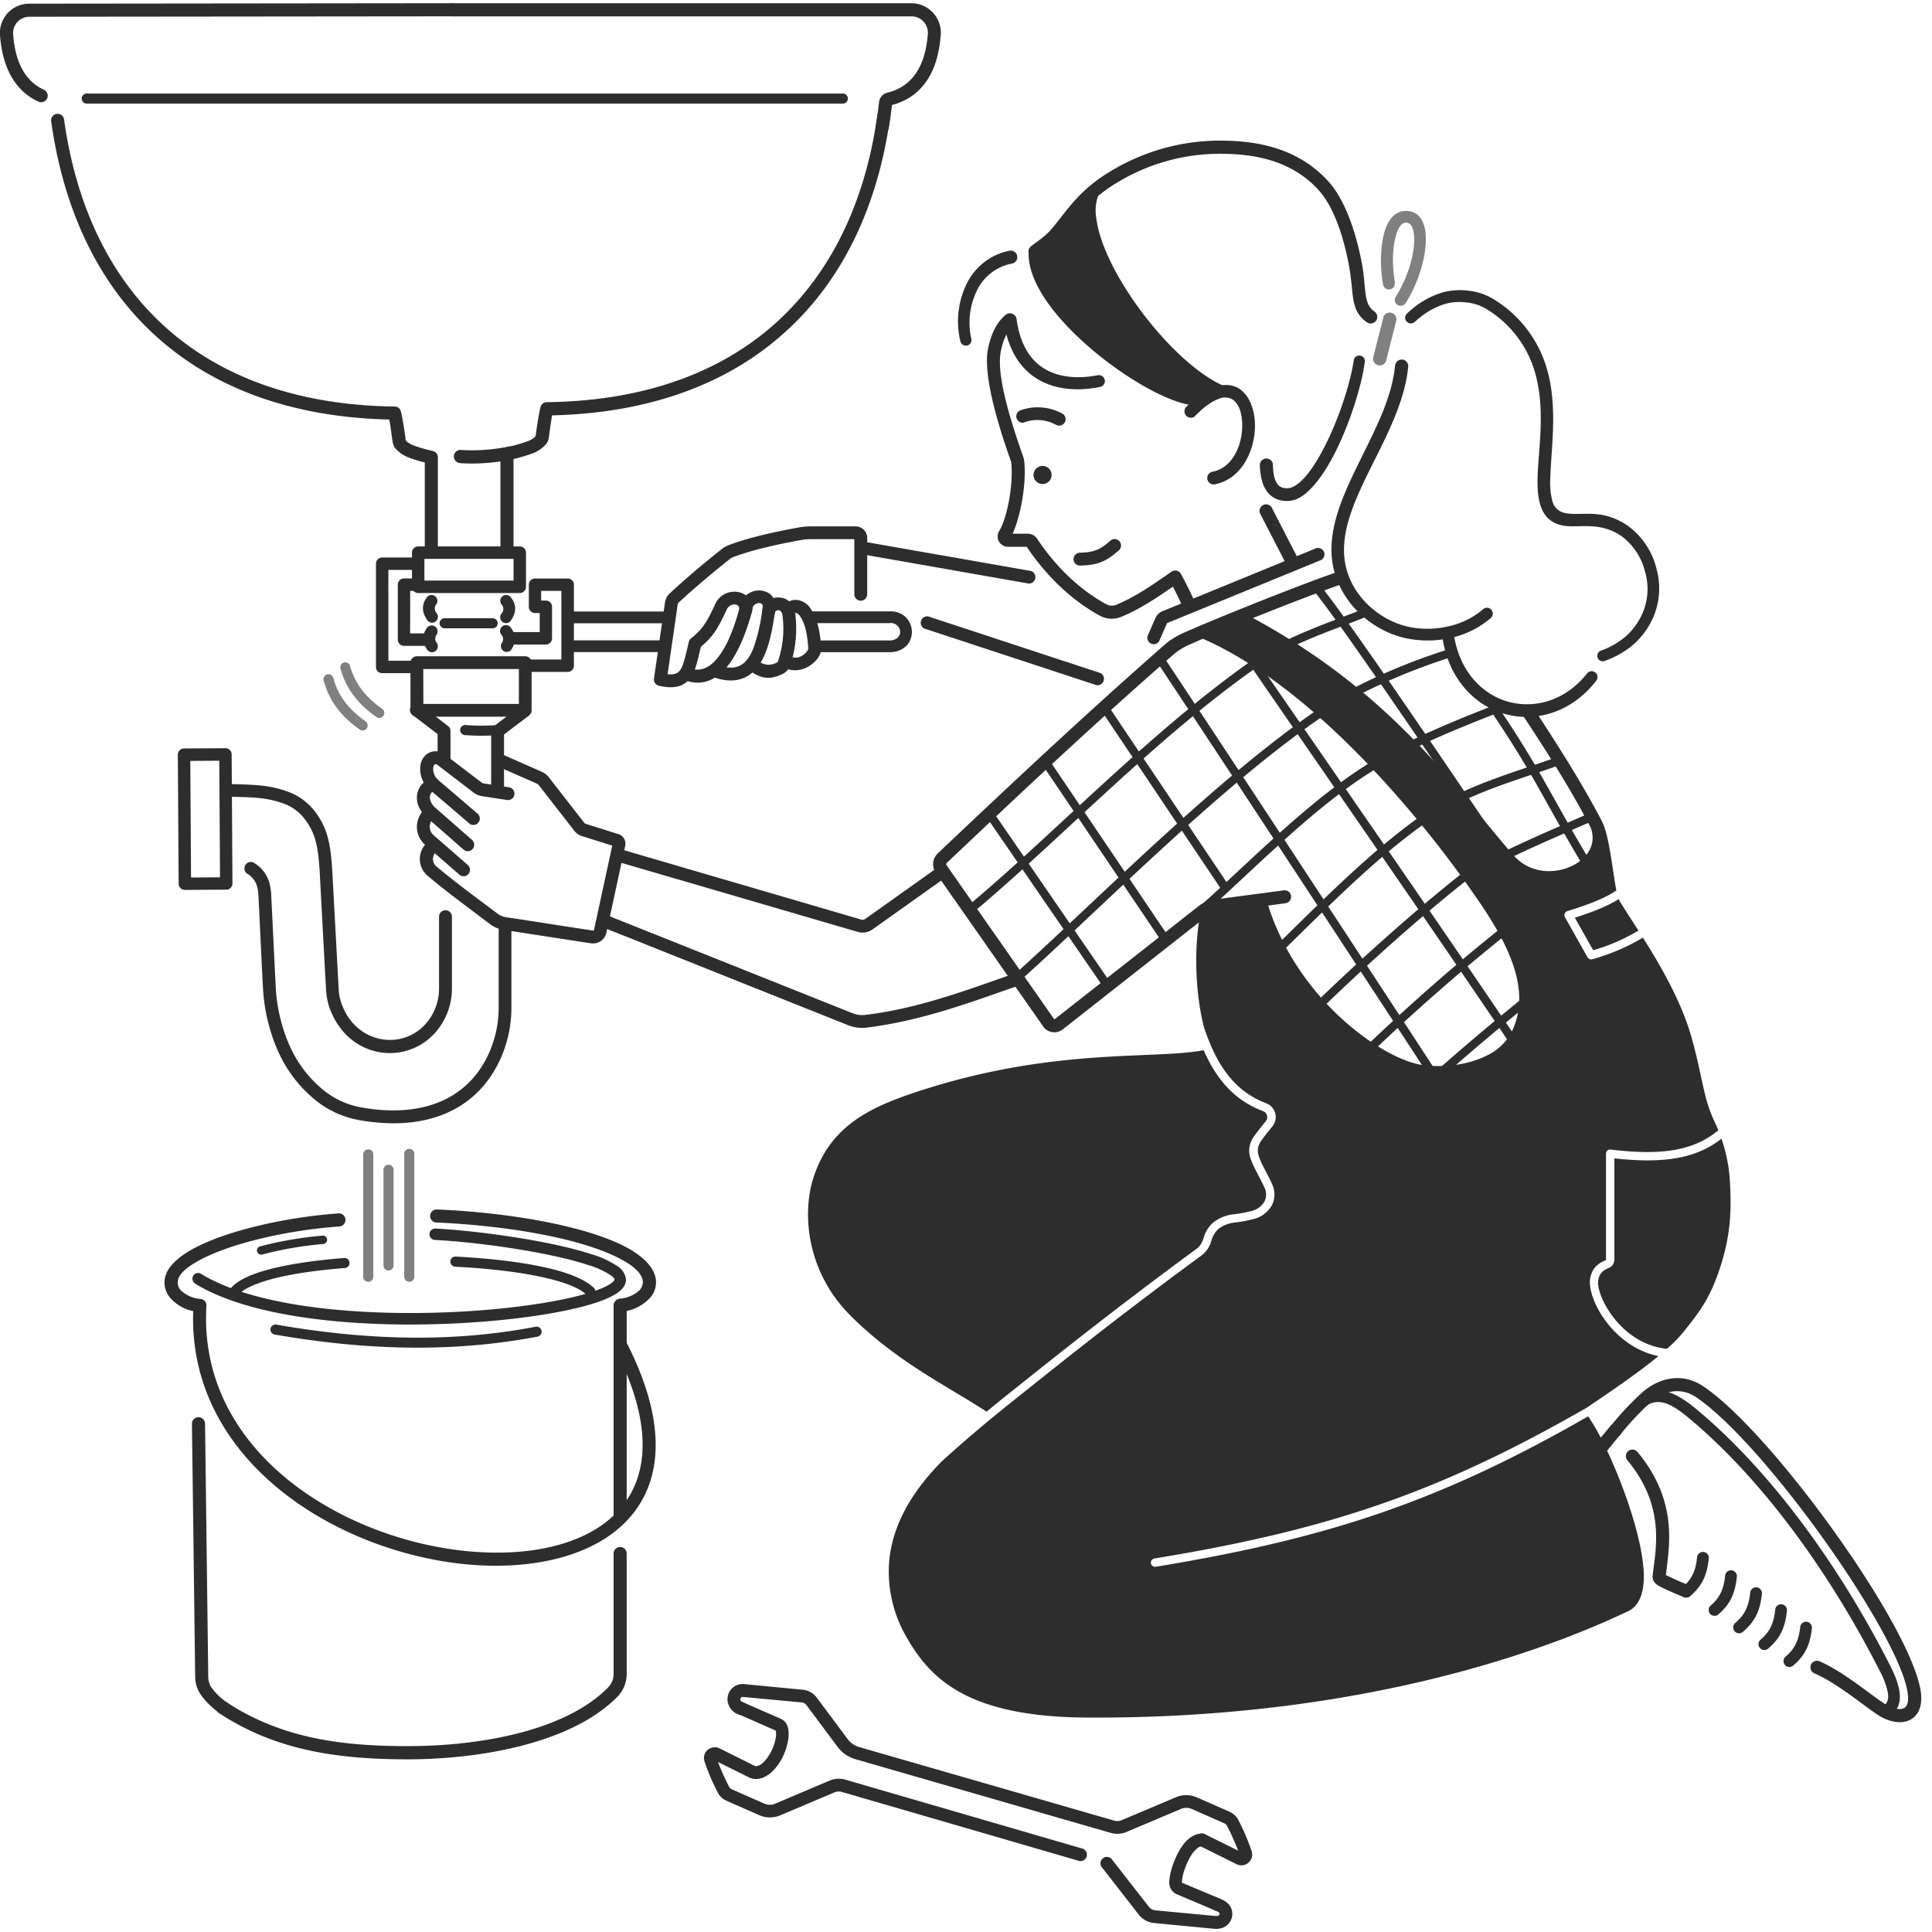 <svg xmlns="http://www.w3.org/2000/svg" viewBox="0 0 600 600" class="relative mb-6 left-0 z-2 inline h-15"><path d="M71.6,247.44c7.39.17,11.47.26,16.65,2.18a14.26,14.26,0,0,1,6.58,5c2.94,4,3.94,7.66,4.44,15.88,0,0,1.56,29.27,2,37a19.65,19.65,0,0,0,1.36,6.24c6.68,17,27.88,17.52,35.48,2.62a20.59,20.59,0,0,0,2.24-9.33V284.68a2,2,0,1,0-4,0V307a16.55,16.55,0,0,1-1.81,7.53c-6.06,11.88-22.94,11.26-28.26-2.27a16,16,0,0,1-1.1-5c-.41-7.75-2-37-2-37h0c-.56-9.33-1.86-13.45-5.19-18a18.28,18.28,0,0,0-8.41-6.33c-5.58-2.07-10-2.24-17.93-2.42a2,2,0,0,0-.09,4Z" fill="#2d2d2d" fill-rule="evenodd"></path><path d="M154.87,287.16v25.76a34.53,34.53,0,0,1-3.61,15.39c-6.54,13.13-20.26,18.94-39,15.62A25.92,25.92,0,0,1,100,338.17c-6.65-5.64-10.61-12.68-12.88-21.68a51.68,51.68,0,0,1-1.5-10.05c-.37-7.67-1.25-25.46-1.41-28.83a13.81,13.81,0,0,0-.27-2.12,10.56,10.56,0,0,0-5.31-7.67,2,2,0,0,0-1.89,3.49,6.77,6.77,0,0,1,3.32,5,9.72,9.72,0,0,1,.19,1.52c.17,3.38,1,21.17,1.41,28.83a55,55,0,0,0,1.62,10.83c2.49,9.86,6.87,17.55,14.16,23.73a29.78,29.78,0,0,0,14.12,6.64c20.87,3.69,36-3.15,43.26-17.76a38.51,38.51,0,0,0,4-17.15V287.16a2,2,0,1,0-4,0Z" fill="#2d2d2d" fill-rule="evenodd"></path><path d="M119.09,363.16v29.71a1.57,1.57,0,1,0,3.13,0V363.16a1.57,1.57,0,0,0-3.13,0Z" fill="gray" fill-rule="evenodd"></path><path d="M74.08,402.15c1.32-1.68,4.16-3,8-4.24,6.28-2,15.14-3.33,25-4.11a1.56,1.56,0,1,0-.24-3.11c-10.18.79-19.29,2.22-25.74,4.23-4.64,1.45-8,3.28-9.54,5.31a1.56,1.56,0,0,0,2.46,1.92Zm67.26-8.76c11.57.59,22.36,1.92,30.26,4,5,1.32,8.76,2.9,10.7,4.87a1.57,1.57,0,0,0,2.23-2.2c-2.21-2.24-6.46-4.19-12.13-5.7-8.06-2.14-19.09-3.52-30.91-4.12a1.56,1.56,0,1,0-.15,3.12Z" fill="#2d2d2d" fill-rule="evenodd"></path><path d="M60.8,398.78c11.47,6.93,29.33,10.59,48.29,11.94,28.21,2,58.86-1.06,74.2-5.6,4.08-1.21,7.12-2.55,8.87-3.9s2.35-2.78,2.22-4.13a5.63,5.63,0,0,0-2.5-3.78,29.29,29.29,0,0,0-8.09-3.77c-13-4.3-36-7.37-48.55-8a1.77,1.77,0,1,0-.17,3.54c12.26.59,34.89,3.58,47.61,7.79a26,26,0,0,1,7.06,3.23c.6.46,1.07.83,1.11,1.31,0,.11-.08.19-.16.3a3.47,3.47,0,0,1-.7.67c-1.51,1.17-4.17,2.26-7.7,3.31-15.08,4.46-45.21,7.43-72.95,5.46-18.33-1.3-35.62-4.73-46.71-11.43a1.77,1.77,0,1,0-1.83,3Zm20.57-9.16a112.94,112.94,0,0,1,19-3.29,1.3,1.3,0,1,0-.18-2.6,116.64,116.64,0,0,0-19.49,3.36,1.31,1.31,0,0,0,.65,2.53ZM68,532c17.85,11.8,37.41,14.34,58.45,14.38,23.21,0,51.3-5.17,65.31-19.46a10,10,0,0,0,2.86-7V482.46a2,2,0,0,0-4.06,0s0,28,0,37.41a6,6,0,0,1-1.7,4.17c-13.36,13.63-40.25,18.27-62.4,18.23-20.22,0-39-2.36-56.21-13.7A2,2,0,1,0,68,532Z" fill="#2d2d2d" fill-rule="evenodd"></path><path d="M70.36,528.66a21.3,21.3,0,0,1-4.53-4.36,6,6,0,0,1-1.15-3.45c-.18-13.68-1-78.69-1-78.69a2,2,0,0,0-4.07,0s.84,65,1,78.69a10,10,0,0,0,2,5.81,24.74,24.74,0,0,0,5.34,5.2,2,2,0,0,0,2.45-3.25Zm124.26-57.34V405.45a2,2,0,0,0-4.06,0v65.87a2,2,0,1,0,4.06,0Z" fill="#2d2d2d" fill-rule="evenodd"></path><path d="M60,407.18A12.83,12.83,0,0,1,52.81,403a7.22,7.22,0,0,1-1.44-6.67c.83-3,3.94-6,8.82-8.63,10.13-5.42,28.11-9.65,44.91-10.87a2,2,0,0,1,.3,4.06c-16.19,1.17-33.53,5.17-43.29,10.4-3.63,1.95-6.21,3.92-6.83,6.14a3.62,3.62,0,0,0,1.39,3.75,10,10,0,0,0,5.58,2.22,2,2,0,0,1,1.86,2.15c-2.72,45.06,41.73,72.18,80.48,76.13,22.89,2.33,43.95-3.31,51.79-18.77,5.22-10.3,4.42-24.8-5.31-43.9a2,2,0,1,1,3.62-1.85c10.53,20.69,11,36.44,5.31,47.59-8.48,16.74-31,23.5-55.82,21C104,481.66,58.41,453.43,60,407.18Zm75.53-27.52c22.48,1,43.94,4.89,55.75,10.61,4.46,2.16,7.52,4.42,8.26,7.06a3.64,3.64,0,0,1-1.39,3.75,10,10,0,0,1-5.59,2.22,2,2,0,0,0,.35,4.05,13.42,13.42,0,0,0,9.1-4.45,7.2,7.2,0,0,0,1.44-6.66c-1-3.45-4.58-6.81-10.39-9.63-12.16-5.89-34.23-10-57.35-11a2,2,0,0,0-.18,4.06Zm32.09-189.28h-1.46a1.92,1.92,0,0,1-1.93-1.93v-6.87a1.92,1.92,0,0,1,1.93-1.92h10.14a1.92,1.92,0,0,1,1.93,1.92v25.16a1.93,1.93,0,0,1-1.93,1.93H163.88a1.93,1.93,0,0,1,0-3.86h10.46v-21.3h-6.28v3h1.45a1.93,1.93,0,0,1,1.93,1.93v9.8a1.93,1.93,0,0,1-1.93,1.93h-10.9a1.93,1.93,0,0,1,0-3.86h9Zm-47,14.82h8.22a1.93,1.93,0,0,1,0,3.86H118.69a1.92,1.92,0,0,1-1.93-1.93V175.06a1.92,1.92,0,0,1,1.93-1.93h11.17a1.93,1.93,0,0,1,0,3.86h-9.25Z" fill="#2d2d2d" fill-rule="evenodd"></path><path d="M127.37,196.71H133a1.93,1.93,0,1,1,0,3.86h-7.53a1.92,1.92,0,0,1-1.93-1.93V181.57a1.92,1.92,0,0,1,1.93-1.92h4.41a1.93,1.93,0,1,1,0,3.85h-2.49ZM135.94,228l-7.63-5.8a2,2,0,1,1,2.4-3.16l8.41,6.41a2,2,0,0,1,.78,1.57v9a2,2,0,0,1-4,0v-8Zm20.59.15v16.68a2,2,0,0,1-4,0V227.16a2,2,0,0,1,.78-1.57l8.41-6.41a2,2,0,0,1,2.4,3.15l-7.63,5.81Z" fill="#2d2d2d" fill-rule="evenodd"></path><path d="M132.62,185.46c-1.73,2.23-1.64,4.53-.08,6.89a1.82,1.82,0,1,0,3-2,2.08,2.08,0,0,1-.08-2.64,1.82,1.82,0,1,0-2.88-2.23Zm23.25,2.39a2.08,2.08,0,0,1-.07,2.64,1.82,1.82,0,1,0,3,2c1.56-2.36,1.65-4.66-.08-6.89a1.83,1.83,0,1,0-2.89,2.23Zm-23.16,7c-1.72,2.23-1.64,4.54-.07,6.89a1.81,1.81,0,0,0,2.52.51,1.83,1.83,0,0,0,.52-2.53,2.08,2.08,0,0,1-.08-2.64,1.83,1.83,0,0,0-2.89-2.23Zm23.09,2.35a2.07,2.07,0,0,1-.07,2.64,1.82,1.82,0,0,0,3,2c1.56-2.35,1.65-4.66-.08-6.89a1.83,1.83,0,1,0-2.89,2.23Zm7.55-25.57a1.92,1.92,0,0,0-1.93-1.93H129.87a1.93,1.93,0,0,0-1.93,1.93v10.61a1.93,1.93,0,0,0,1.93,1.93h31.55a1.92,1.92,0,0,0,1.93-1.93Zm-31.55,8.68h27.69v-6.75H131.8Zm-61.53,96a1.94,1.94,0,0,0,1.92-1.94l-.25-40.07A1.94,1.94,0,0,0,70,232.36l-12.85.08a1.94,1.94,0,0,0-1.92,1.94l.25,40.07a1.94,1.94,0,0,0,2,1.92l12.84-.08Zm-11.17-40,.23,36.21,9-.06-.23-36.21Zm106-30.5a2,2,0,0,0-2-2H129.47a2,2,0,0,0-2,2v14.77a2,2,0,0,0,2,2h33.62a2,2,0,0,0,2-2Zm-33.62,12.79h29.66V207.77H131.45Z" fill="#2d2d2d" fill-rule="evenodd"></path><path d="M155.41,141.91v27.63a2,2,0,1,0,4.07,0V141.91a2,2,0,0,0-4.07,0Z" fill="#2d2d2d" fill-rule="evenodd"></path><path d="M142.91,143.84a59.86,59.86,0,0,0,15.71-1.11,2,2,0,1,0-.9-4,55.76,55.76,0,0,1-14.66,1,2,2,0,1,0-.15,4.07ZM27.07,32.18h234.8a1.57,1.57,0,0,0,0-3.13H27.07a1.57,1.57,0,1,0,0,3.13Z" fill="#2d2d2d" fill-rule="evenodd"></path><path d="M277,32.62c-.26,2.42-.58,4.79-1,7.13a2,2,0,1,1-4-.65c.39-2.42.72-4.89,1-7.39a3.35,3.35,0,0,1,2.54-2.91c7.65-1.88,11.84-8.06,12.6-18.25a5.07,5.07,0,0,0-5.05-5.47H140.59a2,2,0,0,1,0-4.07H283.05a9.15,9.15,0,0,1,9.11,9.84C291.24,23,286,30.21,277,32.62Zm-156.1,97.67c-30.37-.69-54.5-9.8-72.08-25.55-17.9-16-29-39-32.93-67.09a2,2,0,0,1,4-.56c3.77,27.07,14.4,49.19,31.62,64.63s41.05,24.15,71,24.53a2,2,0,0,1,2,1.55c.73,3,1.4,8.14,1.51,9a6.85,6.85,0,0,0,2.56,1.59,48.63,48.63,0,0,0,5.91,1.69,2,2,0,0,1,1.49,2v28a2,2,0,0,1-4.06,0V143.6a34.8,34.8,0,0,1-4.88-1.47,10.46,10.46,0,0,1-4.46-3.14,4.56,4.56,0,0,1-.62-1.69c-.28-1.45-.57-4.4-1.07-7Z" fill="#2d2d2d" fill-rule="evenodd"></path><path d="M166.34,135.45c.11-.84.78-6,1.51-9a2,2,0,0,1,2-1.55c30-.38,53.81-9.1,71-24.54s27.86-37.56,31.62-64.62a2,2,0,1,1,4,.56c-3.9,28.11-15,51.06-32.93,67.09C226,119.16,201.84,128.27,171.47,129c-.5,2.61-.79,5.56-1.07,7a4.46,4.46,0,0,1-.62,1.69,10.4,10.4,0,0,1-4.46,3.14,50.32,50.32,0,0,1-6.37,1.84,2,2,0,1,1-1.08-3.92,45.25,45.25,0,0,0,5.91-1.69,6.88,6.88,0,0,0,2.56-1.58ZM13.63,27.87c-5.76-2.64-8.9-8.46-9.55-17.22a5.07,5.07,0,0,1,5-5.45l131.35-.13a2,2,0,0,0,0-4.07L9.11,1.14A9.11,9.11,0,0,0,0,11C.82,21.54,5,28.37,11.93,31.57a2,2,0,0,0,1.7-3.7ZM524.86,495.74c3.49-3,5.22-6.16,5.81-11.62a1.83,1.83,0,1,0-3.63-.39c-.46,4.33-1.79,6.88-4.55,9.24a1.82,1.82,0,1,0,2.37,2.77Zm8.71,5.71c3.49-3,5.23-6.16,5.81-11.63a1.83,1.83,0,1,0-3.63-.39c-.46,4.33-1.78,6.88-4.55,9.24a1.83,1.83,0,0,0,2.37,2.78Zm7.78,5.27c3.48-3,5.22-6.16,5.81-11.62a1.83,1.83,0,1,0-3.63-.39c-.46,4.33-1.79,6.88-4.55,9.23a1.83,1.83,0,1,0,2.37,2.78Zm7.77,5.27c3.49-3,5.23-6.15,5.81-11.62a1.83,1.83,0,1,0-3.63-.39c-.46,4.33-1.78,6.88-4.55,9.24a1.82,1.82,0,1,0,2.37,2.77Zm7.77,5.28c3.49-3,5.23-6.16,5.81-11.63a1.82,1.82,0,0,0-3.62-.38c-.47,4.33-1.79,6.87-4.55,9.23a1.82,1.82,0,0,0,2.36,2.78Z" fill="#2d2d2d" fill-rule="evenodd"></path><path d="M517.34,489.12a71.06,71.06,0,0,0,6.75,3,2,2,0,0,1-1.62,3.72c-3-1.31-6.71-2.78-8-3.82a2.82,2.82,0,0,1-1.24-2.44c.7-7.73,4.48-21.24-7.83-36.08a2,2,0,0,1,3.13-2.59c12.9,15.55,9.75,29.69,8.84,38.18ZM244.52,207.72c4.09,1.57,8.66-1.33,10.07-4.36a5,5,0,0,0,.45-2.56c-.43-4.62-1.1-8.6-3.28-11.75a5.87,5.87,0,0,0-3.89-2.68,4.74,4.74,0,0,0-4,1.19,2,2,0,1,0,2.67,3c.51-.46,1.26-.14,1.91.79,1.81,2.64,2.23,6,2.58,9.85a1,1,0,0,1-.09.52c-.71,1.52-3,3.1-5,2.31a2,2,0,1,0-1.43,3.73Z" fill="#2d2d2d" fill-rule="evenodd"></path><path d="M240.7,190.14a.6.6,0,0,1,.36-.44,1.19,1.19,0,0,1,1.28,0,2.11,2.11,0,0,1,.66,1.42,31.41,31.41,0,0,1-1.41,14.3.59.59,0,0,1-.27.29,5,5,0,0,1-5.67-.33,2,2,0,1,0-2.21,3.32c3.54,2.36,6.14,2.23,9.56.63a4.48,4.48,0,0,0,2.35-2.59,35.3,35.3,0,0,0,1.6-16.19c-.53-3.67-3-5-5.21-5a4.9,4.9,0,0,0-5,4.11,2,2,0,0,0,4,.48Z" fill="#2d2d2d" fill-rule="evenodd"></path><path d="M233.6,189.3a2.16,2.16,0,0,1,2-2,1.12,1.12,0,0,1,1.1.39,1.72,1.72,0,0,1,.12,1.14A60.76,60.76,0,0,1,234.1,201c-1.09,2.82-2.56,5.15-5,6-1.66.56-3.7.43-6.26-.48a2,2,0,1,0-1.35,3.76c3.64,1.3,6.55,1.3,8.9.49,3.53-1.21,5.91-4.31,7.46-8.33s2.28-8.73,2.93-13a5,5,0,0,0-1.93-5.18,6.07,6.07,0,0,0-9.2,4.71,2,2,0,0,0,4,.35Z" fill="#2d2d2d" fill-rule="evenodd"></path><path d="M217.13,201.33c3.83-3.18,5.53-5.38,8.54-12,1-2.23,4.47-2.16,3.8.22-1,3.54-3.2,10.95-7.12,15.37-2.19,2.46-5,3.91-8.5,2.48a2,2,0,0,0-1.5,3.7c5.37,2.18,9.66.21,13-3.53,4.34-4.88,6.87-13,8-16.93a5.18,5.18,0,0,0-1.12-5.25c-2.45-2.56-8.06-2.34-10.16,2.29-2.64,5.84-4.08,7.81-7.45,10.6a2,2,0,0,0,2.55,3.07Zm-82.61,57.92,10.89,9.5a2,2,0,0,1-2.62,3l-10.94-9.54-.06-.06c-3.75-3.58-2.4-9,.23-10.8a2,2,0,0,1,2.29,3.27,2.3,2.3,0,0,0-.78,1.37,3.41,3.41,0,0,0,1,3.25Z" fill="#2d2d2d" fill-rule="evenodd"></path><path d="M134.84,250.54l11.85,10.4a2,2,0,0,1-2.63,3l-11.94-10.47-.13-.12c-4.61-4.87-2.1-10,1.2-11.35a2,2,0,0,1,1.47,3.72c-1.4.55-1.74,2.75.18,4.82Z" fill="#2d2d2d" fill-rule="evenodd"></path><path d="M136.1,242.24l12,10.28a2,2,0,1,1-2.59,3l-12.09-10.32-.08-.07a8.33,8.33,0,0,1-2.64-8.1,5.26,5.26,0,0,1,1.84-2.81,4.59,4.59,0,0,1,5.07-.28,2,2,0,0,1,.31.2L149.53,243a1.5,1.5,0,0,0,.71.3l8,1.23a2,2,0,0,1-.6,3.94l-8-1.22a5.5,5.5,0,0,1-2.53-1.08l-11.4-8.73a.76.76,0,0,0-.64-.08,1,1,0,0,0-.45.69,4.28,4.28,0,0,0,1.49,4.15Z" fill="#2d2d2d" fill-rule="evenodd"></path><path d="M190.13,262.61l-9.39-2.95a4.75,4.75,0,0,1-2.37-1.64l-11-14.13a2,2,0,0,0-.72-.56L154,237.77a2,2,0,0,1,1.61-3.66l12.62,5.57a5.85,5.85,0,0,1,2.25,1.76l11,14.13a.89.89,0,0,0,.41.28l10.18,3.2a3.1,3.1,0,0,1,2.1,3.6c-.92,4.23-4.57,21.1-5.85,27a4.25,4.25,0,0,1-4.8,3.3l-27.24-4.19A9.2,9.2,0,0,1,152.2,287c-7.39-5.57-13.59-10.12-19.13-14.8a6.81,6.81,0,0,1,0-10.85,2,2,0,1,1,2.55,3.07,3,3,0,0,0,0,4.73c5.49,4.63,11.64,9.15,19,14.66a5.29,5.29,0,0,0,2.33,1l27.24,4.2a.25.25,0,0,0,.28-.2l5.68-26.22Z" fill="#2d2d2d" fill-rule="evenodd"></path><path d="M192.56,267.85l73.81,21.55a5.38,5.38,0,0,0,4.62-.78l21.86-15.54a2,2,0,0,0,.47-2.77,2,2,0,0,0-2.76-.46L268.7,285.39a1.43,1.43,0,0,1-1.22.2L193.67,264a2,2,0,0,0-1.11,3.81Zm-5.47,20.08,76.32,30.46a11.64,11.64,0,0,0,5.63.75c17.24-2.08,33-8.07,47.69-13.2a2,2,0,0,0,1.21-2.53,2,2,0,0,0-2.52-1.21c-14.45,5-29.91,11-46.84,13a7.56,7.56,0,0,1-3.7-.49l-76.32-30.46a2,2,0,1,0-1.47,3.68ZM335.4,175.65c5-.13,7.71-.91,12-4.68a2,2,0,1,0-2.64-3c-3.33,3-5.47,3.58-9.41,3.68a2,2,0,0,0,.1,4ZM318,131.19a11.92,11.92,0,0,1,10,.77A2,2,0,0,0,330,128.5a15.88,15.88,0,0,0-13.29-1,2,2,0,0,0,1.32,3.74Zm5.78,13.51a2.81,2.81,0,1,1-2.81,2.81A2.81,2.81,0,0,1,323.79,144.7Zm16.85-85.65c-8.05,14.7,21,54.91,40,62.14,2.95,1.12-2-.63-5.64,2.66-7.86,7.06-56.12-25.3-54.5-46" fill="#2d2d2d" fill-rule="evenodd"></path><path d="M377.89,121.13C364.7,114.6,347.84,94.54,341.17,78c-3.13-7.78-4-14.81-1.45-19.43a1.05,1.05,0,0,1,1.42-.41,1,1,0,0,1,.41,1.41,13.61,13.61,0,0,0-1.09,8.15c.62,5,2.91,10.94,6.22,17C355,99.92,369.76,115.94,381,120.22a5.7,5.7,0,0,1,1.18.54,1,1,0,0,1,.39.94,1.08,1.08,0,0,1-1,1,8.78,8.78,0,0,0-5.84,2c-1.12,1-2.91,1.42-5.23,1.18-3-.31-7-1.71-11.48-3.94-10.18-5.09-22.73-14.49-30.9-24.35-5.59-6.75-9.1-13.74-8.63-19.75a1,1,0,1,1,2.08.16c-.43,5.58,3,12,8.15,18.26,8,9.65,20.27,18.83,30.23,23.82,4.18,2.09,7.93,3.44,10.77,3.73,1.59.16,2.84,0,3.61-.66a9.43,9.43,0,0,1,3.63-2Zm-90.28,74.25,52.89,17.4a2,2,0,0,0,1.24-3.76l-52.9-17.4a2,2,0,1,0-1.23,3.76ZM439.37,100a25.32,25.32,0,0,1,4.35-3.34,23.62,23.62,0,0,1,5-2.25,16.73,16.73,0,0,1,6.69-.48A14.76,14.76,0,0,1,461.68,96a34,34,0,0,1,13.83,16.19c5,12.41,2.28,26.29,2,36.1-.22,8.18,1.44,13.74,7.94,14.94,3.25.6,7.24-.31,11.78.58a16.71,16.71,0,0,1,6.47,2.79,19.56,19.56,0,0,1,7.2,11,19.07,19.07,0,0,1-.91,13.1,21,21,0,0,1-5.17,7,25,25,0,0,1-7.67,4.38,1.7,1.7,0,0,0,1.21,3.18,28.7,28.7,0,0,0,8.73-4.93,24.45,24.45,0,0,0,6.1-8.08,22.72,22.72,0,0,0,1.26-15.59,23.31,23.31,0,0,0-8.58-13.12A20.32,20.32,0,0,0,498,160c-4.55-.92-8.56,0-11.81-.65a5,5,0,0,1-4.09-3.73,23.3,23.3,0,0,1-.63-7.28c.27-10.24,2.87-24.73-2.4-37.65a37.61,37.61,0,0,0-15.4-17.88,18.66,18.66,0,0,0-7.88-2.56,20.12,20.12,0,0,0-8.2.69,27.2,27.2,0,0,0-5.71,2.62,28.55,28.55,0,0,0-4.95,3.85,1.76,1.76,0,1,0,2.44,2.54Z" fill="#2d2d2d" fill-rule="evenodd"></path><path d="M322.7,79.73c1.81-1.44,4.86-3.46,6.8-5.73,4.23-5,7.76-11.49,17.31-17.22a61.58,61.58,0,0,1,34-9c12.57.27,21.94,3.85,28.68,11.24,5.67,6.23,8.35,17.59,9.45,23.45,1,5.48.92,9.91,1.82,12.48a9.15,9.15,0,0,0,3.7,5.1,2,2,0,1,0,2.45-3.25,5.64,5.64,0,0,1-2.31-3.19c-.85-2.44-.69-6.67-1.67-11.88-1.19-6.38-4.26-18.68-10.44-25.45C405,48.1,394.76,44,380.89,43.7a65.41,65.41,0,0,0-36.17,9.6c-10.06,6-13.85,12.85-18.3,18-1.78,2.08-4.6,3.89-6.25,5.2a2,2,0,1,0,2.53,3.18Zm-3.86,90.07H313a3.19,3.19,0,0,1-2.71-4.85c2.48-4,4.44-14.38,3.78-21.07a3.88,3.88,0,0,0-.18-.82c-5.24-14.72-8.46-27.88-7.05-34.78.83-4.1,2.53-8.11,5.49-10.52a2,2,0,1,1,2.56,3.16c-2.27,1.85-3.43,5-4.07,8.17-1.32,6.48,2,18.79,6.9,32.61a7.56,7.56,0,0,1,.39,1.77c.68,6.86-1.2,17.09-3.64,22.27h4.68a3.52,3.52,0,0,1,2.95,1.58c5.65,8.5,13,15.71,21.43,20.31a3.68,3.68,0,0,0,3.17.18c6.41-2.68,11.88-6.66,17.13-10.26a2,2,0,0,1,2.93.7c1.61,2.94,3.34,6.5,4.34,8.76a2,2,0,0,1-3.72,1.64c-.75-1.69-1.92-4.13-3.13-6.46-4.9,3.38-10.06,6.89-16,9.37a7.8,7.8,0,0,1-6.7-.36c-8.89-4.86-16.69-12.43-22.7-21.4Z" fill="#2d2d2d" fill-rule="evenodd"></path><path d="M340.91,116.53c-6,1.16-12.3.83-17.16-2.41-4.07-2.72-7-7.5-8.05-15a2,2,0,0,0-4,.57c1.3,8.93,5.06,14.49,9.94,17.67,5.7,3.73,13,4.22,20,2.8a1.84,1.84,0,0,0-.71-3.62ZM313.54,77.85a18.94,18.94,0,0,0-13.67,11,26.46,26.46,0,0,0-1.6,17.2,1.74,1.74,0,0,0,3.39-.78,22.79,22.79,0,0,1,1.61-14.79,15.15,15.15,0,0,1,11-8.62,2,2,0,1,0-.74-4ZM402.87,173,395,157.73a2,2,0,1,0-3.61,1.86l7.85,15.22a2,2,0,1,0,3.61-1.86Zm-11.6-28.44a20.44,20.44,0,0,0,.72,5,10.32,10.32,0,0,0,1.69,3.36,7.18,7.18,0,0,0,4.46,2.54,8.27,8.27,0,0,0,4.86-.61c4.17-1.93,8.56-8,12.15-15.35,4.37-9,7.74-19.92,8.69-27a1.74,1.74,0,1,0-3.44-.48c-1,6.77-4.33,17.23-8.6,25.82-3.19,6.39-6.79,11.8-10.43,13.43a4.22,4.22,0,0,1-2.53.29,3.16,3.16,0,0,1-2-1.07,6.89,6.89,0,0,1-1.18-2.7,18.41,18.41,0,0,1-.34-3.44,2,2,0,0,0-4.07.17Zm23.85,33.14c-10.44,3.58-36,13.7-47.91,19a24,24,0,0,0-5.72,3.7C336.87,222,314,243.47,291.25,265a4.69,4.69,0,0,0-.62,6.1L324,318.82a4.21,4.21,0,0,0,6,.9l44.71-35.14a5.75,5.75,0,0,1,2.77-1.17l21.74-2.9a2,2,0,1,0-.54-4L377,279.38a9.83,9.83,0,0,0-4.74,2l-44.71,35.14a.12.12,0,0,1-.11,0,.13.13,0,0,1-.1-.06L294,268.76a.63.63,0,0,1,.08-.82c22.69-21.48,45.55-43,70.13-64.48a19.8,19.8,0,0,1,4.72-3.06c11.81-5.3,37.18-15.35,47.55-18.9a2,2,0,0,0-1.32-3.85Z" fill="#2d2d2d" fill-rule="evenodd"></path><path d="M360,199.09l2.44-5.57a.08.08,0,0,1,0,0l47.88-19.62a2,2,0,0,0-1.5-3.67L361,189.82a4,4,0,0,0-2.16,2.11l-2.45,5.56a2,2,0,0,0,3.63,1.6Zm73.25-85.63c-.76,8.18-4.34,16.19-8.19,24.06C421,145.86,416.63,154,414.64,162s-1.65,15.6,3.18,23.16a29.93,29.93,0,0,0,8.6,8.66,29.26,29.26,0,0,0,11.3,4.6A32.64,32.64,0,0,0,451,198a28.17,28.17,0,0,0,12-6.1,1.81,1.81,0,0,0-2.43-2.69,24.35,24.35,0,0,1-10.4,5.22,28.86,28.86,0,0,1-11.8.42,25.61,25.61,0,0,1-9.84-4.06,26.37,26.37,0,0,1-7.49-7.58c-4.18-6.59-4.34-13.32-2.62-20.18,2-7.75,6.26-15.64,10.24-23.71,4.09-8.31,7.84-16.79,8.67-25.43a2,2,0,0,0-4.05-.38Z" fill="#2d2d2d" fill-rule="evenodd"></path><path d="M448,198.31c2.07,12.7,10,20.76,19.24,23.39,9.63,2.74,20.78-.39,28.43-10.23a1.82,1.82,0,1,0-2.86-2.24c-6.67,8.39-16.21,11-24.49,8.67-8-2.28-14.81-9.22-16.71-20.19a1.83,1.83,0,0,0-3.61.6Z" fill="#2d2d2d" fill-rule="evenodd"></path><path d="M429.62,98.53l-3.06,12.12a2.08,2.08,0,1,0,4,1q1.53-6,3.07-12.11a2.09,2.09,0,0,0-4.05-1Z" fill="gray" fill-rule="evenodd"></path><path d="M371.06,129.27c2.84-2.91,5.3-4.64,7.42-5.4a4.76,4.76,0,0,1,4.11.08c2.33,1.36,3.25,4.82,3.19,8.51-.1,5.87-2.91,12.64-9,14a2,2,0,1,0,.84,3.87c7.89-1.72,12-10.18,12.12-17.78.09-5.29-1.81-10-5.15-12-3.52-2-9.14-1.42-16.36,6a2,2,0,0,0,2.83,2.77Z" fill="#2d2d2d" fill-rule="evenodd"></path><path d="M433.21,87.6c-.86-4.54-.9-10.55.38-14.69A8.11,8.11,0,0,1,435,70a2.16,2.16,0,0,1,1.53-.85,2,2,0,0,1,1.93,1.2,7.67,7.67,0,0,1,.69,2.94c.37,5.1-1.82,12.76-5.7,18.88a1.82,1.82,0,1,0,3.08,1.95c5.1-8,7.38-18.51,5.78-23.92-.92-3.1-2.92-4.84-6-4.69-2.31.11-4.15,1.57-5.4,4.06-2.25,4.5-2.51,12.74-1.38,18.73a1.83,1.83,0,1,0,3.59-.68Z" fill="gray" fill-rule="evenodd"></path><path d="M267.65,172.13l51.28,9a2,2,0,1,0,.68-3.9l-51.27-9a2,2,0,1,0-.69,3.9Z" fill="#2d2d2d" fill-rule="evenodd"></path><path d="M207.32,209.37a5.27,5.27,0,0,0,2.69-.24c1.08-.46,1.6-1.48,2.08-2.78.68-1.85,1.14-4.2,1.81-6.89a2,2,0,1,1,3.87,1c-.87,3.47-1.44,6.43-2.45,8.54a7.24,7.24,0,0,1-3.75,3.83c-1.63.69-3.83.85-6.95.13a2,2,0,0,1-1.52-2.23l3.42-23.64a4.76,4.76,0,0,1,1.49-2.83q7.71-7.11,16.23-13.8a7.82,7.82,0,0,1,1.88-1.09c5.63-2.2,13.94-4.12,21.84-5.54a22.48,22.48,0,0,1,4-.36h13.77a3.6,3.6,0,0,1,3.59,3.6v17.48a2,2,0,1,1-4,0V167.44H252a18.24,18.24,0,0,0-3.3.29c-7.63,1.37-15.66,3.2-21.08,5.33a3.43,3.43,0,0,0-.89.51q-8.38,6.59-16,13.59a.87.87,0,0,0-.25.47l-3.15,21.74Zm178.49-19.19c46.82,24.35,66.4,55.22,84.26,75.48,5.66,6.43,14.91,5.9,20.37,1.92,3.36-2.44,5.24-6.29,3.52-10.65-5.42-10.47-11.95-21-20.89-34.57a2,2,0,1,1,3.34-2.2c9,13.75,15.65,24.41,21.13,35h0v0c1.76,3.41,2.71,10.62,3.65,16.7.26,1.71.51,3.32.8,4.68-4.44,3-10.73,5-15.23,6.42a1.24,1.24,0,0,0-.82.76,1.3,1.3,0,0,0,.07,1.12l7,12.44a1.3,1.3,0,0,0,1.52.61,63.85,63.85,0,0,0,15.69-6.7c5.71,9.07,11.95,19.83,15.1,31,3.5,12.42,3.59,18.65,7.08,26,.44.94.85,1.88,1.24,2.83C526,357.39,516,358.92,500.2,357a1.3,1.3,0,0,0-1,.31,1.32,1.32,0,0,0-.44,1v32.93a.11.11,0,0,1-.06.11c-1.78.82-4,1.8-4.81,5.37-.6,2.68.7,7.53,3.86,12.25,3.61,5.39,9.55,10.62,17.31,12.18-7.19,5.89-16.63,12.18-22.25,16C447.78,463,413.63,475,358.51,484a1.3,1.3,0,0,0-1.08,1.49,1.32,1.32,0,0,0,1.5,1.08c55.12-9.05,89.42-21,134.29-46.72a70,70,0,0,1,4.9,8.61C503.79,460,510.24,477.87,510.5,489c.13,5.67-1.48,9.74-4.73,11.3-19,9.1-77.45,33.69-168.46,33.1-35.87-.23-48.05-11.42-55.61-24.69a40.45,40.45,0,0,1-5.52-24.28c.92-9.06,5.31-19.5,16.32-30.61,6.38-5.8,13.34-11.76,21.5-18.28,15.05-12,33-26.46,59-45.54a8.52,8.52,0,0,0,3.19-4.63,7.68,7.68,0,0,1,2.29-3.78,10,10,0,0,1,5-1.92,41.41,41.41,0,0,0,6.32-1.22,8.93,8.93,0,0,0,5.23-4.21,7.5,7.5,0,0,0-.1-6.75l0-.1c-1.38-2.87-2.64-5-3.45-6.88-1-2.35-1.31-4.05.21-6.23,1.15-1.66,2.35-3.08,3.47-4.48l.12-.15,0,0a4.58,4.58,0,0,0-2-7c-10.61-4-15.64-12.75-19.27-23.27-2.52-9.27-3.62-24.36-1-36.77a2,2,0,0,1,1.34-1.49s10.64-3.33,15.38-3c2.24.13,3.53,1.17,3.89,2.37,5.49,18,17.45,32.08,28.91,40.74,7.47,5.65,14.68,9,19.7,9.59,6.72.76,13.83-.19,19.34-2.93a16.65,16.65,0,0,0,7.87-7.38c3.73-7.62,2.65-15.61-.44-23.32-3.24-8.09-8.68-15.89-13.54-22.74-15.66-22-48.38-61.71-82.61-76.39a2,2,0,0,1-1-2.81,2.5,2.5,0,0,1,1.24-1c1.58-.66,9.25-3.52,10.84-4.05a2.29,2.29,0,0,1,1.83,0Zm-12,136c3.8,8.56,9.19,15.44,18.5,18.91a2,2,0,0,1,.87,3c-1.18,1.49-2.44,3-3.67,4.74a7.3,7.3,0,0,0-1,7.31c.76,2.21,2.34,4.81,4.14,8.57l0,0a4.9,4.9,0,0,1,.08,4.35A6.36,6.36,0,0,1,389,376a39.36,39.36,0,0,1-5.9,1.11,12.53,12.53,0,0,0-6.3,2.52,10.25,10.25,0,0,0-3.09,5.06,5.94,5.94,0,0,1-2.22,3.22c-26,19.11-44,33.57-59.09,45.6q-3.13,2.5-6,4.9l-.13-.09c-11.51-7.53-27.56-15.28-41.85-29.44-14.53-14.39-15-32.57-12-42.47,4.83-16,16.85-22.07,30.42-26.7,42.75-14.57,74.76-10.6,90.49-13.48l.5-.08ZM537.24,366.9c.41,7.62.49,15.21-2.58,25.27-3.48,11.42-7.32,15.7-11.74,21.37a42.28,42.28,0,0,1-5.24,5.34c-8.07-.78-14.2-6-17.79-11.39-2.65-4-4-8-3.48-10.22.55-2.44,2.15-3,3.38-3.59a2.75,2.75,0,0,0,1.56-2.47V359.74c15.46,1.72,25.51,0,33.26-6.11a48.74,48.74,0,0,1,2.63,13.27ZM503.09,280c1.67,2.71,3.65,5.76,5.75,9a59,59,0,0,1-14.06,6.1L489.08,285c4.26-1.36,9.55-3.22,13.64-5.78a4.9,4.9,0,0,0,.37.76Z" fill="#2d2d2d" fill-rule="evenodd"></path><path d="M498.3,451.53c.55-.69,1.2-1.5,1.91-2.37a2,2,0,1,0-3.16-2.56L495.13,449a2,2,0,0,0,3.17,2.54Z" fill="#2d2d2d" fill-rule="evenodd"></path><path d="M500.21,449.16c.92-1.14,2-2.4,3.05-3.7a2,2,0,0,0-3.12-2.61c-1.1,1.32-2.15,2.59-3.09,3.75a2,2,0,1,0,3.16,2.56Z" fill="#2d2d2d" fill-rule="evenodd"></path><path d="M503.26,445.46A88.36,88.36,0,0,1,513,435.13c3.95-3.22,9-4.37,13.67-1.26,14.92,10,40.48,42.73,55.06,67.72,6.12,10.48,10.33,19.55,10.8,24.92.16,1.79-.09,3-.87,3.72a2.71,2.71,0,0,1-1.93.52,8.27,8.27,0,0,1-3.38-1c-4-2.15-13.13-10.29-21.26-13.81a2,2,0,1,0-1.62,3.73c8,3.47,17,11.55,21,13.67,3.8,2,7.61,2,9.88,0,1.54-1.33,2.57-3.63,2.26-7.15-.51-5.72-4.83-15.44-11.34-26.6-14.88-25.51-41.08-58.85-56.3-69.06-6.26-4.2-13.17-2.86-18.51,1.5a91.93,91.93,0,0,0-10.27,10.86,2,2,0,0,0,3.12,2.61Z" fill="#2d2d2d" fill-rule="evenodd"></path><path d="M510.69,437c4.28-3.34,8.47-1,13.62,3.25,22.18,18.37,43.34,47,59.45,78.65a23.56,23.56,0,0,1,2.55,6.92c.29,2-.22,3.1-1.28,3.86a1.82,1.82,0,0,0,2.12,3c3.05-2.17,4.59-6.11-.14-15.41-16.35-32.14-37.86-61.15-60.38-79.8-6.8-5.63-12.53-7.72-18.18-3.32a1.82,1.82,0,0,0,2.24,2.88Zm-334-243.44h31a1.83,1.83,0,0,0,0-3.65h-31a1.83,1.83,0,0,0,0,3.65ZM276,189.87c4.48-.23,6.92,2.8,7.17,5.88s-1.7,6.47-6.4,6.79H255.08a1.82,1.82,0,0,1,0-3.64h21.48c2.06-.16,3.08-1.49,3-2.86a2.94,2.94,0,0,0-3.4-2.52H252.28a1.83,1.83,0,0,1,0-3.65Zm-70,9H177a1.82,1.82,0,0,0,0,3.64H206a1.82,1.82,0,1,0,0-3.64Zm-61.59,29.42a69.25,69.25,0,0,0,10.39,0,1.56,1.56,0,0,0-.24-3.12,66.31,66.31,0,0,1-10,0,1.56,1.56,0,0,0-.18,3.12Z" fill="#2d2d2d" fill-rule="evenodd"></path><path d="M105.7,207.45c1.69,6.57,5.74,11.41,11.19,15.23a1.56,1.56,0,1,0,1.79-2.56c-4.82-3.38-8.46-7.63-10-13.44a1.56,1.56,0,0,0-3,.77Zm-5.16,3.9c1.69,6.56,5.74,11.4,11.19,15.22a1.56,1.56,0,0,0,1.79-2.56c-4.82-3.38-8.46-7.63-10-13.44a1.56,1.56,0,0,0-1.9-1.13,1.58,1.58,0,0,0-1.13,1.91Z" fill="gray" fill-rule="evenodd"></path><path d="M85.28,414.45c28.32,4.94,55.3,5.67,81.66.65a1.56,1.56,0,0,0-.59-3.07c-26,5-52.6,4.22-80.53-.66a1.56,1.56,0,1,0-.54,3.08Z" fill="#2d2d2d" fill-rule="evenodd"></path><path d="M112.8,358.38v38a1.57,1.57,0,1,0,3.13,0v-38a1.57,1.57,0,0,0-3.13,0Zm12.74.1v37.9a1.57,1.57,0,1,0,3.13,0v-37.9a1.57,1.57,0,1,0-3.13,0Z" fill="gray" fill-rule="evenodd"></path><path d="M367.08,584.7l11.78,4.94a2,2,0,0,1-1.53,3.66l-11.83-5a3.9,3.9,0,0,1-2.37-3.4c-.13-3.13,2-9.48,5-12.84,1.64-1.8,3.56-2.77,5.49-2.58a2,2,0,0,1-.38,3.94,2,2,0,0,0-1.27.47,8.17,8.17,0,0,0-1.84,2C368.3,578.7,367,582.6,367.08,584.7Z" fill="#2d2d2d" fill-rule="evenodd"></path><path d="M230.71,527a.77.77,0,0,0-.8.84c0,.36.33.66.83.86a2,2,0,1,1-1.42,3.69,5,5,0,0,1-3.08-3A4.72,4.72,0,0,1,231,523H231l18.34,1.77a6,6,0,0,1,4.29,2.42l9.61,12.89a6.82,6.82,0,0,0,3.57,2.48l79.22,22.85a3.43,3.43,0,0,0,2.3-.13l16.89-7.14a8.15,8.15,0,0,1,6.46.05l10.15,4.46a5.68,5.68,0,0,1,2.82,2.71,65.11,65.11,0,0,1,4.12,9.75,3.35,3.35,0,0,1-4.73,3.84l-11.4-5.67a2,2,0,1,1,1.77-3.55l10.11,5a77.7,77.7,0,0,0-3.43-7.66,1.68,1.68,0,0,0-.86-.82l-10.15-4.47a4.21,4.21,0,0,0-3.32,0l-16.89,7.14a7.42,7.42,0,0,1-4.94.29l-79.22-22.86a10.69,10.69,0,0,1-5.64-3.91l-9.61-12.89a2.14,2.14,0,0,0-1.5-.85L230.71,527Z" fill="#2d2d2d" fill-rule="evenodd"></path><path d="M240.79,537.39l-12-5.27a2,2,0,1,1,1.59-3.63l12.08,5.29a3.89,3.89,0,0,1,2.11,2.3c1,2.89-.2,7.9-2.65,11.57-1.74,2.61-4.08,4.48-6.42,4.8a5,5,0,0,1-2.91-.47l-9.61-4.78a78.83,78.83,0,0,0,3.42,7.65,1.74,1.74,0,0,0,.86.83l10.16,4.47a4.21,4.21,0,0,0,3.32,0L257.58,553a7.42,7.42,0,0,1,5-.3l73.25,21.31a2,2,0,1,1-1.11,3.8l-73.25-21.3a3.46,3.46,0,0,0-2.31.13l-16.88,7.14a8.19,8.19,0,0,1-6.46-.05l-10.15-4.46a5.7,5.7,0,0,1-2.83-2.71,66.17,66.17,0,0,1-4.12-9.75,3.36,3.36,0,0,1,4.74-3.84l10.89,5.42a1.07,1.07,0,0,0,.61.1c1.39-.19,2.63-1.52,3.67-3.08a14.81,14.81,0,0,0,2.23-5.45,5.55,5.55,0,0,0,0-2.61Zm101.59,42.74,11.26,14.47a6.85,6.85,0,0,0,4.76,2.61L377,599c3.24.31,5.15-1.59,5.6-3.62s-.48-4.56-3.55-5.63a2,2,0,1,0-1.31,3.74c.66.23,1.09.59,1,1s-.64.6-1.35.53l-18.59-1.75a2.89,2.89,0,0,1-2-1.1L345.5,577.7a2,2,0,1,0-3.12,2.43ZM306.69,254.2l35.72,52a1.3,1.3,0,1,0,2.15-1.47l-35.72-52a1.3,1.3,0,0,0-2.15,1.47Zm17.64-15.79,35.78,53a1.3,1.3,0,0,0,2.16-1.46l-35.79-53a1.3,1.3,0,1,0-2.15,1.45ZM342,220.63l36.89,55a1.3,1.3,0,1,0,2.17-1.45l-36.9-55a1.3,1.3,0,0,0-2.16,1.46Zm17.35-15c30.3,45.67,65.84,100,96.56,147a1.3,1.3,0,1,0,2.18-1.43c-30.72-47-66.26-101.36-96.57-147a1.3,1.3,0,0,0-1.81-.36,1.29,1.29,0,0,0-.36,1.8Zm25.23-4.36c36.45,53,62.53,90.28,98.13,143.25a1.3,1.3,0,0,0,2.16-1.46c-35.6-53-61.68-90.29-98.15-143.26a1.3,1.3,0,1,0-2.14,1.47Zm23.29-18c12.42,15.47,57.54,83.16,68.8,99.32a1.3,1.3,0,0,0,2.14-1.49c-11.27-16.18-56.46-84-68.91-99.46a1.3,1.3,0,0,0-2,1.63ZM463.11,221c14.8,21.88,16.5,28.39,32.5,54.39a1.3,1.3,0,0,0,2.22-1.37c-16-26-17.74-32.57-32.57-54.48a1.3,1.3,0,1,0-2.15,1.46Z" fill="#2d2d2d" fill-rule="evenodd"></path><path d="M398.18,295.52c15.15-14.82,30-30,46.43-41.28,11.75-8.09,28.05-12.39,39.1-16.42a1.3,1.3,0,1,0-.89-2.45c-11.22,4.1-27.75,8.5-39.69,16.72-16.53,11.38-31.51,26.64-46.77,41.56a1.3,1.3,0,0,0,1.82,1.87Zm-23.59-12.34c17.74-15.83,37.28-36.51,58.12-47.48,11.34-6,21.63-10.07,34.4-15.11a1.3,1.3,0,1,0-.95-2.42c-12.88,5.07-23.23,9.21-34.66,15.22-21,11.07-40.76,31.88-58.65,47.85a1.3,1.3,0,1,0,1.74,1.94Zm-56.38,20.14c27.15-24.64,61.62-59.79,93.19-81.28,11.29-7.68,28.29-14.55,39.51-18a1.3,1.3,0,1,0-.75-2.49c-11.43,3.48-28.74,10.49-40.23,18.31-31.66,21.55-66.24,56.79-93.47,81.5a1.3,1.3,0,1,0,1.75,1.93Zm-15.33-20.5c26.58-22.3,56.39-54,88.38-76.27,10.71-7.44,27.29-12.4,33.69-15.31a1.3,1.3,0,1,0-1.08-2.37c-6.48,2.95-23.25,8-34.1,15.54-32,22.28-61.93,54.07-88.57,76.41a1.31,1.31,0,1,0,1.68,2Zm151.92-8.91c-16.11,12.84-31.75,27-47.15,42a1.3,1.3,0,0,1-1.82-1.87c15.49-15,31.22-29.29,47.42-42.2l.15-.1c12.31-7.26,25.82-12.85,40.74-19.43a1.31,1.31,0,0,1,1.05,2.39c-14.79,6.52-28.18,12.05-40.39,19.24Zm13.07,16.26q-21.81,17.4-42.52,37.29a1.31,1.31,0,0,1-1.8-1.89c13.94-13.32,28.21-25.89,42.87-37.57a1.28,1.28,0,0,1,.38-.21l26.54-15.7a1.3,1.3,0,0,1,.87,2.45l-26.34,15.63Zm16.72,13.77c-14.84,11.66-29.7,24.1-44.84,37.79a1.29,1.29,0,0,1-1.84-.09,1.31,1.31,0,0,1,.09-1.84c15.24-13.78,30.2-26.3,45.14-38a1.41,1.41,0,0,1,.34-.19l22,.07a1.3,1.3,0,0,1,1.68.76,1.31,1.31,0,0,1-.76,1.68l-21.77-.14ZM138.09,195.12H153a1.56,1.56,0,0,0,0-3.12H138.09a1.56,1.56,0,1,0,0,3.12Z" fill="#2d2d2d" fill-rule="evenodd"></path></svg>